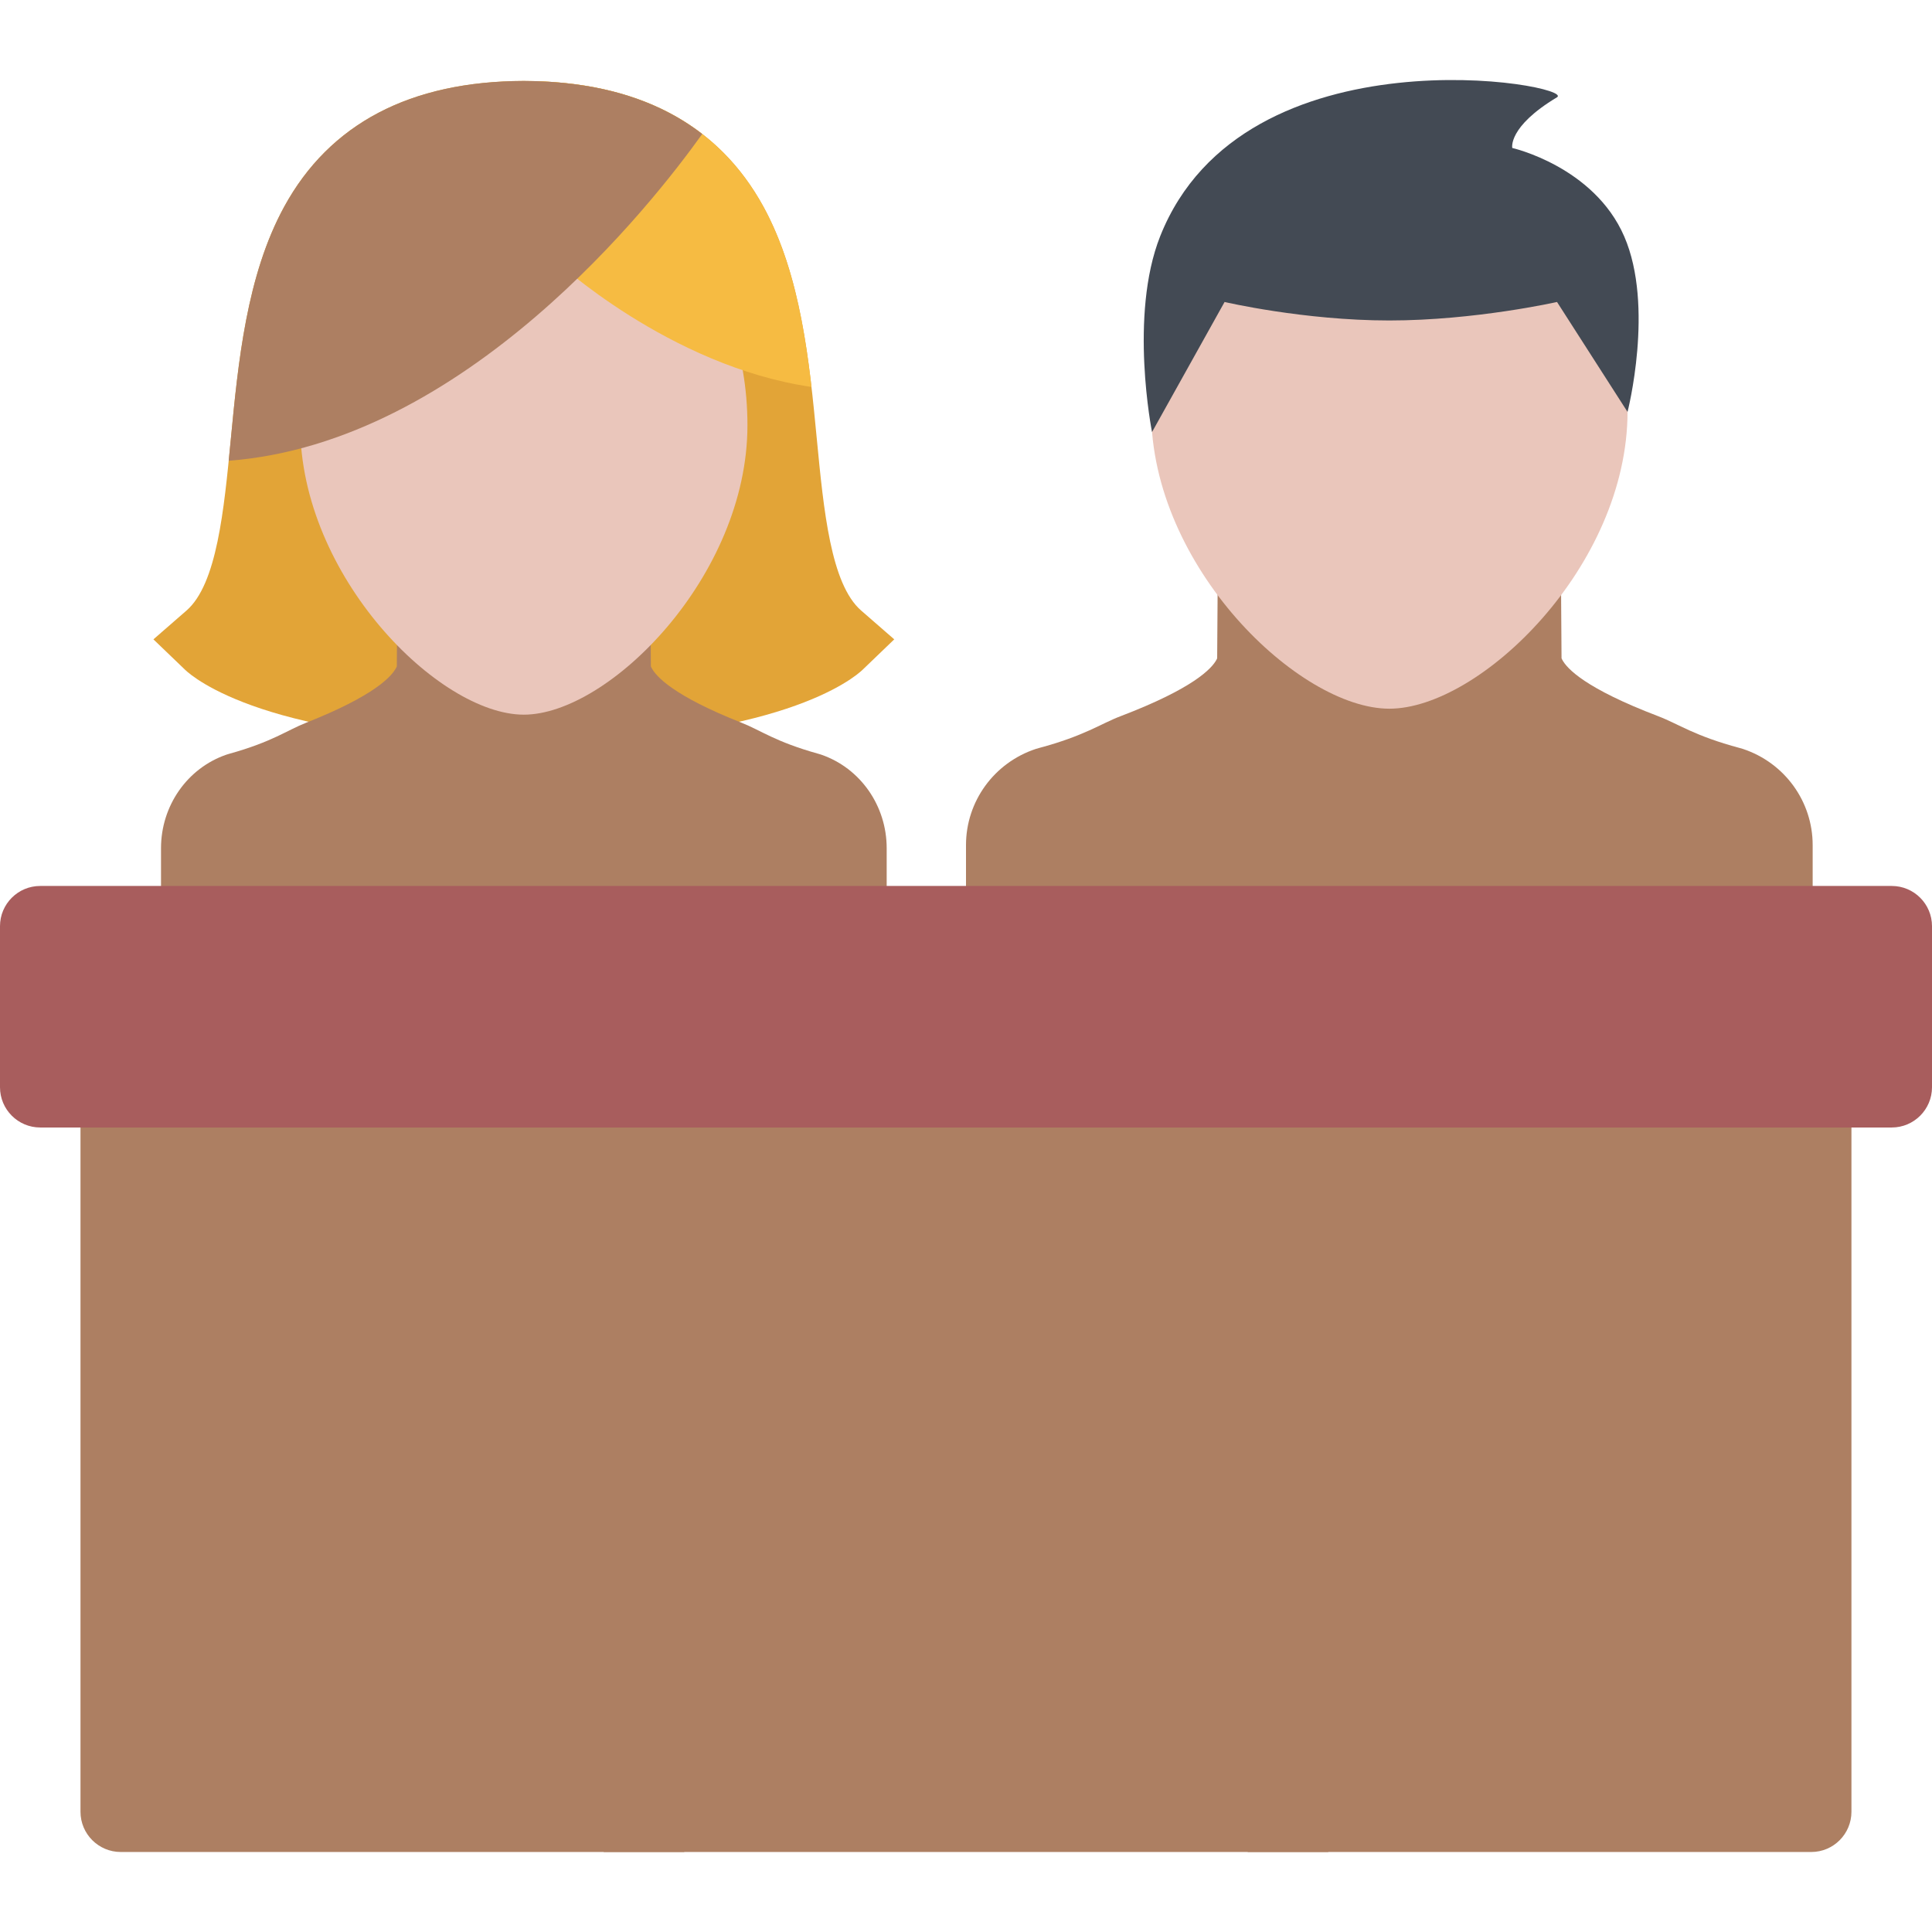 <svg width="56" height="56" viewBox="0 0 56 56" fill="none" xmlns="http://www.w3.org/2000/svg">
<path d="M52.5 30.346H3.5C2.856 30.346 2.333 30.869 2.333 31.514V52.514C2.333 53.158 2.856 53.681 3.5 53.681H52.5C53.144 53.681 53.665 53.158 53.665 52.514V31.514C53.665 30.869 53.144 30.346 52.5 30.346Z" fill="#AD7F62"/>
<path d="M17.5 31.514V53.681H19.834V31.514C19.834 30.869 19.311 30.346 18.666 30.346C18.022 30.346 17.5 30.869 17.5 31.514Z" fill="#AD7F62"/>
<path d="M36.166 31.514V53.681H38.5V31.514C38.5 30.869 37.977 30.346 37.335 30.346C36.689 30.346 36.166 30.869 36.166 31.514Z" fill="#AD7F62"/>
<path d="M24.959 17.695C24.081 16.929 23.875 14.792 23.676 12.726C23.463 10.505 23.221 7.989 22.13 5.993C20.812 3.582 18.476 2.356 15.18 2.346C11.891 2.356 9.555 3.582 8.237 5.993C7.146 7.989 6.904 10.505 6.691 12.725C6.492 14.792 6.286 16.929 5.408 17.695L4.447 18.532L5.366 19.415C5.59 19.63 7.764 21.512 15.183 21.512C22.603 21.512 24.777 19.63 25.001 19.415L25.92 18.532L24.959 17.695Z" fill="#E2A437"/>
<path d="M23.801 21.873L23.715 21.847C22.468 21.5 22.047 21.166 21.491 20.948C19.522 20.169 19.009 19.608 18.878 19.343C18.873 19.334 18.87 19.323 18.866 19.314L18.849 16.941L15.184 16.886L11.518 16.941L11.502 19.314C11.497 19.323 11.494 19.334 11.489 19.343C11.358 19.608 10.845 20.169 8.876 20.948C8.32 21.166 7.899 21.5 6.652 21.847L6.566 21.873C5.43 22.263 4.667 23.354 4.667 24.587V28.014H15.184H25.701V24.587C25.701 23.354 24.937 22.263 23.801 21.873Z" fill="#AD7F62"/>
<path d="M21.665 12.328C21.665 16.696 17.65 20.715 15.183 20.715C12.717 20.715 8.702 16.696 8.702 12.328C8.702 7.96 11.604 5.078 15.183 5.078C18.763 5.078 21.665 7.96 21.665 12.328Z" fill="#EAC6BB"/>
<path d="M16.075 7.531C16.075 7.531 19.387 10.613 23.522 11.216C23.314 9.416 22.979 7.547 22.13 5.993C20.872 3.691 18.684 2.469 15.621 2.356L16.075 7.531Z" fill="#F6BB42"/>
<path d="M50.519 21.708L50.429 21.682C49.099 21.326 48.651 20.983 48.06 20.758C45.961 19.958 45.414 19.383 45.276 19.111C45.271 19.1 45.268 19.09 45.262 19.08L45.245 16.644L40.271 16.587L35.297 16.644L35.28 19.08C35.274 19.09 35.27 19.101 35.267 19.111C35.127 19.382 34.58 19.958 32.483 20.758C31.892 20.983 31.442 21.326 30.114 21.682L30.024 21.708C28.814 22.108 28 23.229 28 24.495V28.014H40.27H52.541V24.495C52.541 23.229 51.727 22.108 50.519 21.708Z" fill="#AD7F62"/>
<path d="M47.175 11.93C47.175 16.414 42.899 20.542 40.271 20.542C37.644 20.542 33.368 16.414 33.368 11.93C33.368 7.444 36.46 4.485 40.271 4.485C44.083 4.485 47.175 7.444 47.175 11.93Z" fill="#EAC6BB"/>
<path d="M43.834 4.289C43.834 4.289 43.699 3.679 45.129 2.821C45.734 2.457 36.059 0.732 33.629 6.846C32.717 9.144 33.392 12.524 33.392 12.524L35.495 8.753C35.495 8.753 37.787 9.289 40.27 9.289C42.755 9.289 45.131 8.753 45.131 8.753L47.175 11.94C47.175 11.94 47.959 8.881 47.079 6.853C46.2 4.826 43.834 4.289 43.834 4.289Z" fill="#434A54"/>
<path d="M54.834 25.68H1.166C0.522 25.68 0 26.202 0 26.846V31.514C0 32.158 0.522 32.681 1.166 32.681H54.834C55.477 32.681 56 32.158 56 31.514V26.846C56 26.202 55.477 25.68 54.834 25.68Z" fill="#A85D5D"/>
<path d="M20.354 3.884C19.041 2.868 17.312 2.352 15.18 2.346C11.891 2.356 9.555 3.582 8.237 5.993C7.146 7.989 6.904 10.505 6.691 12.725C6.67 12.935 6.65 13.145 6.629 13.355C13.49 12.834 18.917 5.897 20.354 3.884Z" fill="#AD7F62"/>
</svg>
